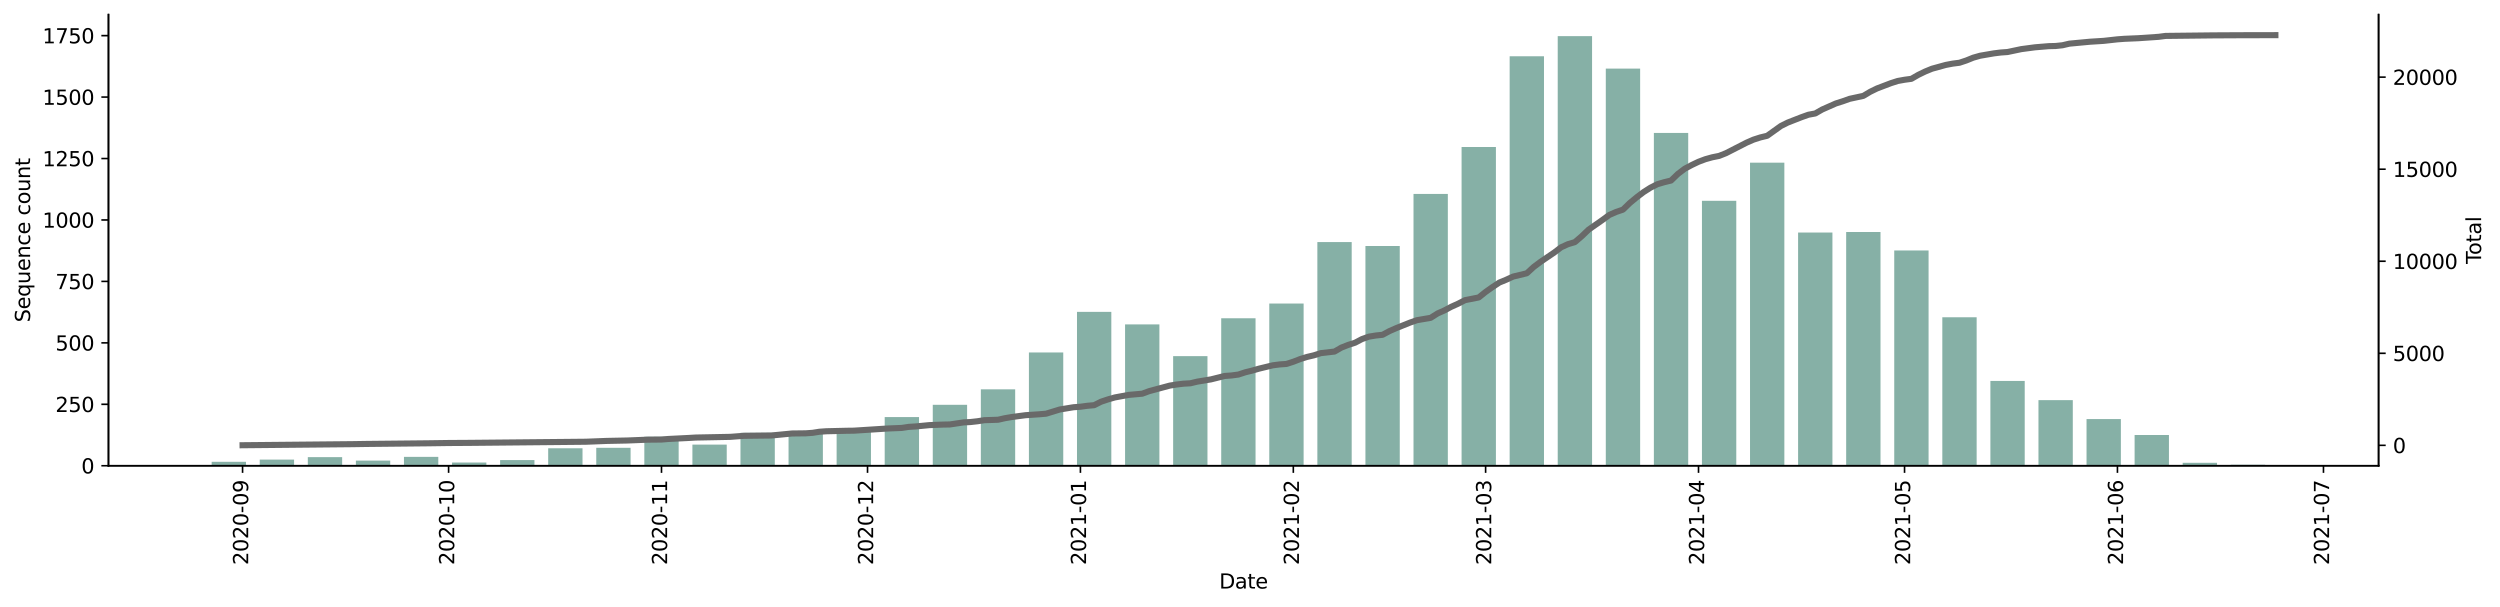 <?xml version="1.0" encoding="utf-8" standalone="no"?>
<!DOCTYPE svg PUBLIC "-//W3C//DTD SVG 1.1//EN"
  "http://www.w3.org/Graphics/SVG/1.1/DTD/svg11.dtd">
<svg height="298.621pt" version="1.1" viewBox="0 0 1229.019 298.621" width="1229.019pt" xmlns="http://www.w3.org/2000/svg" xmlns:xlink="http://www.w3.org/1999/xlink">
 <defs>
  <style type="text/css">*{stroke-linecap:butt;stroke-linejoin:round;}</style>
 </defs>
 <g id="figure_1">
  <g id="patch_1">
   <path d="M 0 298.621 
L 1229.019 298.621 
L 1229.019 0 
L 0 0 
z
" style="fill:#ffffff;"/>
  </g>
  <g id="axes_1">
   <g id="patch_2">
    <path d="M 53.328 228.96 
L 1169.328 228.96 
L 1169.328 7.2 
L 53.328 7.2 
z
" style="fill:#ffffff;"/>
   </g>
   <g id="patch_3">
    <path clip-path="url(#pe92c112dfc)" d="M 104.055 228.96 
L 120.936 228.96 
L 120.936 227.027 
L 104.055 227.027 
z
" style="fill:#86b0a6;"/>
   </g>
   <g id="patch_4">
    <path clip-path="url(#pe92c112dfc)" d="M 127.689 228.96 
L 144.57 228.96 
L 144.57 225.939 
L 127.689 225.939 
z
" style="fill:#86b0a6;"/>
   </g>
   <g id="patch_5">
    <path clip-path="url(#pe92c112dfc)" d="M 151.322 228.96 
L 168.203 228.96 
L 168.203 224.731 
L 151.322 224.731 
z
" style="fill:#86b0a6;"/>
   </g>
   <g id="patch_6">
    <path clip-path="url(#pe92c112dfc)" d="M 174.955 228.96 
L 191.836 228.96 
L 191.836 226.423 
L 174.955 226.423 
z
" style="fill:#86b0a6;"/>
   </g>
   <g id="patch_7">
    <path clip-path="url(#pe92c112dfc)" d="M 198.589 228.96 
L 215.47 228.96 
L 215.47 224.61 
L 198.589 224.61 
z
" style="fill:#86b0a6;"/>
   </g>
   <g id="patch_8">
    <path clip-path="url(#pe92c112dfc)" d="M 222.222 228.96 
L 239.103 228.96 
L 239.103 227.389 
L 222.222 227.389 
z
" style="fill:#86b0a6;"/>
   </g>
   <g id="patch_9">
    <path clip-path="url(#pe92c112dfc)" d="M 245.855 228.96 
L 262.736 228.96 
L 262.736 226.181 
L 245.855 226.181 
z
" style="fill:#86b0a6;"/>
   </g>
   <g id="patch_10">
    <path clip-path="url(#pe92c112dfc)" d="M 269.489 228.96 
L 286.37 228.96 
L 286.37 220.382 
L 269.489 220.382 
z
" style="fill:#86b0a6;"/>
   </g>
   <g id="patch_11">
    <path clip-path="url(#pe92c112dfc)" d="M 293.122 228.96 
L 310.003 228.96 
L 310.003 220.14 
L 293.122 220.14 
z
" style="fill:#86b0a6;"/>
   </g>
   <g id="patch_12">
    <path clip-path="url(#pe92c112dfc)" d="M 316.755 228.96 
L 333.636 228.96 
L 333.636 214.703 
L 316.755 214.703 
z
" style="fill:#86b0a6;"/>
   </g>
   <g id="patch_13">
    <path clip-path="url(#pe92c112dfc)" d="M 340.389 228.96 
L 357.27 228.96 
L 357.27 218.569 
L 340.389 218.569 
z
" style="fill:#86b0a6;"/>
   </g>
   <g id="patch_14">
    <path clip-path="url(#pe92c112dfc)" d="M 364.022 228.96 
L 380.903 228.96 
L 380.903 212.77 
L 364.022 212.77 
z
" style="fill:#86b0a6;"/>
   </g>
   <g id="patch_15">
    <path clip-path="url(#pe92c112dfc)" d="M 387.655 228.96 
L 404.536 228.96 
L 404.536 211.924 
L 387.655 211.924 
z
" style="fill:#86b0a6;"/>
   </g>
   <g id="patch_16">
    <path clip-path="url(#pe92c112dfc)" d="M 411.289 228.96 
L 428.17 228.96 
L 428.17 212.286 
L 411.289 212.286 
z
" style="fill:#86b0a6;"/>
   </g>
   <g id="patch_17">
    <path clip-path="url(#pe92c112dfc)" d="M 434.922 228.96 
L 451.803 228.96 
L 451.803 205.037 
L 434.922 205.037 
z
" style="fill:#86b0a6;"/>
   </g>
   <g id="patch_18">
    <path clip-path="url(#pe92c112dfc)" d="M 458.555 228.96 
L 475.436 228.96 
L 475.436 198.996 
L 458.555 198.996 
z
" style="fill:#86b0a6;"/>
   </g>
   <g id="patch_19">
    <path clip-path="url(#pe92c112dfc)" d="M 482.189 228.96 
L 499.07 228.96 
L 499.07 191.384 
L 482.189 191.384 
z
" style="fill:#86b0a6;"/>
   </g>
   <g id="patch_20">
    <path clip-path="url(#pe92c112dfc)" d="M 505.822 228.96 
L 522.703 228.96 
L 522.703 173.26 
L 505.822 173.26 
z
" style="fill:#86b0a6;"/>
   </g>
   <g id="patch_21">
    <path clip-path="url(#pe92c112dfc)" d="M 529.455 228.96 
L 546.336 228.96 
L 546.336 153.324 
L 529.455 153.324 
z
" style="fill:#86b0a6;"/>
   </g>
   <g id="patch_22">
    <path clip-path="url(#pe92c112dfc)" d="M 553.089 228.96 
L 569.97 228.96 
L 569.97 159.486 
L 553.089 159.486 
z
" style="fill:#86b0a6;"/>
   </g>
   <g id="patch_23">
    <path clip-path="url(#pe92c112dfc)" d="M 576.722 228.96 
L 593.603 228.96 
L 593.603 175.073 
L 576.722 175.073 
z
" style="fill:#86b0a6;"/>
   </g>
   <g id="patch_24">
    <path clip-path="url(#pe92c112dfc)" d="M 600.356 228.96 
L 617.236 228.96 
L 617.236 156.466 
L 600.356 156.466 
z
" style="fill:#86b0a6;"/>
   </g>
   <g id="patch_25">
    <path clip-path="url(#pe92c112dfc)" d="M 623.989 228.96 
L 640.87 228.96 
L 640.87 149.216 
L 623.989 149.216 
z
" style="fill:#86b0a6;"/>
   </g>
   <g id="patch_26">
    <path clip-path="url(#pe92c112dfc)" d="M 647.622 228.96 
L 664.503 228.96 
L 664.503 119.01 
L 647.622 119.01 
z
" style="fill:#86b0a6;"/>
   </g>
   <g id="patch_27">
    <path clip-path="url(#pe92c112dfc)" d="M 671.256 228.96 
L 688.136 228.96 
L 688.136 120.944 
L 671.256 120.944 
z
" style="fill:#86b0a6;"/>
   </g>
   <g id="patch_28">
    <path clip-path="url(#pe92c112dfc)" d="M 694.889 228.96 
L 711.77 228.96 
L 711.77 95.329 
L 694.889 95.329 
z
" style="fill:#86b0a6;"/>
   </g>
   <g id="patch_29">
    <path clip-path="url(#pe92c112dfc)" d="M 718.522 228.96 
L 735.403 228.96 
L 735.403 72.252 
L 718.522 72.252 
z
" style="fill:#86b0a6;"/>
   </g>
   <g id="patch_30">
    <path clip-path="url(#pe92c112dfc)" d="M 742.156 228.96 
L 759.036 228.96 
L 759.036 27.668 
L 742.156 27.668 
z
" style="fill:#86b0a6;"/>
   </g>
   <g id="patch_31">
    <path clip-path="url(#pe92c112dfc)" d="M 765.789 228.96 
L 782.67 228.96 
L 782.67 17.76 
L 765.789 17.76 
z
" style="fill:#86b0a6;"/>
   </g>
   <g id="patch_32">
    <path clip-path="url(#pe92c112dfc)" d="M 789.422 228.96 
L 806.303 228.96 
L 806.303 33.709 
L 789.422 33.709 
z
" style="fill:#86b0a6;"/>
   </g>
   <g id="patch_33">
    <path clip-path="url(#pe92c112dfc)" d="M 813.056 228.96 
L 829.937 228.96 
L 829.937 65.365 
L 813.056 65.365 
z
" style="fill:#86b0a6;"/>
   </g>
   <g id="patch_34">
    <path clip-path="url(#pe92c112dfc)" d="M 836.689 228.96 
L 853.57 228.96 
L 853.57 98.712 
L 836.689 98.712 
z
" style="fill:#86b0a6;"/>
   </g>
   <g id="patch_35">
    <path clip-path="url(#pe92c112dfc)" d="M 860.322 228.96 
L 877.203 228.96 
L 877.203 79.984 
L 860.322 79.984 
z
" style="fill:#86b0a6;"/>
   </g>
   <g id="patch_36">
    <path clip-path="url(#pe92c112dfc)" d="M 883.956 228.96 
L 900.837 228.96 
L 900.837 114.298 
L 883.956 114.298 
z
" style="fill:#86b0a6;"/>
   </g>
   <g id="patch_37">
    <path clip-path="url(#pe92c112dfc)" d="M 907.589 228.96 
L 924.47 228.96 
L 924.47 114.057 
L 907.589 114.057 
z
" style="fill:#86b0a6;"/>
   </g>
   <g id="patch_38">
    <path clip-path="url(#pe92c112dfc)" d="M 931.222 228.96 
L 948.103 228.96 
L 948.103 123.118 
L 931.222 123.118 
z
" style="fill:#86b0a6;"/>
   </g>
   <g id="patch_39">
    <path clip-path="url(#pe92c112dfc)" d="M 954.856 228.96 
L 971.737 228.96 
L 971.737 155.982 
L 954.856 155.982 
z
" style="fill:#86b0a6;"/>
   </g>
   <g id="patch_40">
    <path clip-path="url(#pe92c112dfc)" d="M 978.489 228.96 
L 995.37 228.96 
L 995.37 187.276 
L 978.489 187.276 
z
" style="fill:#86b0a6;"/>
   </g>
   <g id="patch_41">
    <path clip-path="url(#pe92c112dfc)" d="M 1002.122 228.96 
L 1019.003 228.96 
L 1019.003 196.7 
L 1002.122 196.7 
z
" style="fill:#86b0a6;"/>
   </g>
   <g id="patch_42">
    <path clip-path="url(#pe92c112dfc)" d="M 1025.756 228.96 
L 1042.637 228.96 
L 1042.637 206.003 
L 1025.756 206.003 
z
" style="fill:#86b0a6;"/>
   </g>
   <g id="patch_43">
    <path clip-path="url(#pe92c112dfc)" d="M 1049.389 228.96 
L 1066.27 228.96 
L 1066.27 213.857 
L 1049.389 213.857 
z
" style="fill:#86b0a6;"/>
   </g>
   <g id="patch_44">
    <path clip-path="url(#pe92c112dfc)" d="M 1073.022 228.96 
L 1089.903 228.96 
L 1089.903 227.51 
L 1073.022 227.51 
z
" style="fill:#86b0a6;"/>
   </g>
   <g id="patch_45">
    <path clip-path="url(#pe92c112dfc)" d="M 1096.656 228.96 
L 1113.537 228.96 
L 1113.537 228.477 
L 1096.656 228.477 
z
" style="fill:#86b0a6;"/>
   </g>
   <g id="matplotlib.axis_1">
    <g id="xtick_1">
     <g id="line2d_1">
      <defs>
       <path d="M 0 0 
L 0 3.5 
" id="m0e861a2e88" style="stroke:#000000;stroke-width:0.8;"/>
      </defs>
      <g>
       <use style="stroke:#000000;stroke-width:0.8;" x="119.248" xlink:href="#m0e861a2e88" y="228.96"/>
      </g>
     </g>
     <g id="text_1">
      <!-- 2020-09 -->
      <g transform="translate(122.008 277.743)rotate(-90)scale(0.1 -0.1)">
       <defs>
        <path d="M 1228 531 
L 3431 531 
L 3431 0 
L 469 0 
L 469 531 
Q 828 903 1448 1529 
Q 2069 2156 2228 2338 
Q 2531 2678 2651 2914 
Q 2772 3150 2772 3378 
Q 2772 3750 2511 3984 
Q 2250 4219 1831 4219 
Q 1534 4219 1204 4116 
Q 875 4013 500 3803 
L 500 4441 
Q 881 4594 1212 4672 
Q 1544 4750 1819 4750 
Q 2544 4750 2975 4387 
Q 3406 4025 3406 3419 
Q 3406 3131 3298 2873 
Q 3191 2616 2906 2266 
Q 2828 2175 2409 1742 
Q 1991 1309 1228 531 
z
" id="DejaVuSans-32" transform="scale(0.016)"/>
        <path d="M 2034 4250 
Q 1547 4250 1301 3770 
Q 1056 3291 1056 2328 
Q 1056 1369 1301 889 
Q 1547 409 2034 409 
Q 2525 409 2770 889 
Q 3016 1369 3016 2328 
Q 3016 3291 2770 3770 
Q 2525 4250 2034 4250 
z
M 2034 4750 
Q 2819 4750 3233 4129 
Q 3647 3509 3647 2328 
Q 3647 1150 3233 529 
Q 2819 -91 2034 -91 
Q 1250 -91 836 529 
Q 422 1150 422 2328 
Q 422 3509 836 4129 
Q 1250 4750 2034 4750 
z
" id="DejaVuSans-30" transform="scale(0.016)"/>
        <path d="M 313 2009 
L 1997 2009 
L 1997 1497 
L 313 1497 
L 313 2009 
z
" id="DejaVuSans-2d" transform="scale(0.016)"/>
        <path d="M 703 97 
L 703 672 
Q 941 559 1184 500 
Q 1428 441 1663 441 
Q 2288 441 2617 861 
Q 2947 1281 2994 2138 
Q 2813 1869 2534 1725 
Q 2256 1581 1919 1581 
Q 1219 1581 811 2004 
Q 403 2428 403 3163 
Q 403 3881 828 4315 
Q 1253 4750 1959 4750 
Q 2769 4750 3195 4129 
Q 3622 3509 3622 2328 
Q 3622 1225 3098 567 
Q 2575 -91 1691 -91 
Q 1453 -91 1209 -44 
Q 966 3 703 97 
z
M 1959 2075 
Q 2384 2075 2632 2365 
Q 2881 2656 2881 3163 
Q 2881 3666 2632 3958 
Q 2384 4250 1959 4250 
Q 1534 4250 1286 3958 
Q 1038 3666 1038 3163 
Q 1038 2656 1286 2365 
Q 1534 2075 1959 2075 
z
" id="DejaVuSans-39" transform="scale(0.016)"/>
       </defs>
       <use xlink:href="#DejaVuSans-32"/>
       <use x="63.623" xlink:href="#DejaVuSans-30"/>
       <use x="127.246" xlink:href="#DejaVuSans-32"/>
       <use x="190.869" xlink:href="#DejaVuSans-30"/>
       <use x="254.492" xlink:href="#DejaVuSans-2d"/>
       <use x="290.576" xlink:href="#DejaVuSans-30"/>
       <use x="354.199" xlink:href="#DejaVuSans-39"/>
      </g>
     </g>
    </g>
    <g id="xtick_2">
     <g id="line2d_2">
      <g>
       <use style="stroke:#000000;stroke-width:0.8;" x="220.534" xlink:href="#m0e861a2e88" y="228.96"/>
      </g>
     </g>
     <g id="text_2">
      <!-- 2020-10 -->
      <g transform="translate(223.293 277.743)rotate(-90)scale(0.1 -0.1)">
       <defs>
        <path d="M 794 531 
L 1825 531 
L 1825 4091 
L 703 3866 
L 703 4441 
L 1819 4666 
L 2450 4666 
L 2450 531 
L 3481 531 
L 3481 0 
L 794 0 
L 794 531 
z
" id="DejaVuSans-31" transform="scale(0.016)"/>
       </defs>
       <use xlink:href="#DejaVuSans-32"/>
       <use x="63.623" xlink:href="#DejaVuSans-30"/>
       <use x="127.246" xlink:href="#DejaVuSans-32"/>
       <use x="190.869" xlink:href="#DejaVuSans-30"/>
       <use x="254.492" xlink:href="#DejaVuSans-2d"/>
       <use x="290.576" xlink:href="#DejaVuSans-31"/>
       <use x="354.199" xlink:href="#DejaVuSans-30"/>
      </g>
     </g>
    </g>
    <g id="xtick_3">
     <g id="line2d_3">
      <g>
       <use style="stroke:#000000;stroke-width:0.8;" x="325.196" xlink:href="#m0e861a2e88" y="228.96"/>
      </g>
     </g>
     <g id="text_3">
      <!-- 2020-11 -->
      <g transform="translate(327.955 277.743)rotate(-90)scale(0.1 -0.1)">
       <use xlink:href="#DejaVuSans-32"/>
       <use x="63.623" xlink:href="#DejaVuSans-30"/>
       <use x="127.246" xlink:href="#DejaVuSans-32"/>
       <use x="190.869" xlink:href="#DejaVuSans-30"/>
       <use x="254.492" xlink:href="#DejaVuSans-2d"/>
       <use x="290.576" xlink:href="#DejaVuSans-31"/>
       <use x="354.199" xlink:href="#DejaVuSans-31"/>
      </g>
     </g>
    </g>
    <g id="xtick_4">
     <g id="line2d_4">
      <g>
       <use style="stroke:#000000;stroke-width:0.8;" x="426.482" xlink:href="#m0e861a2e88" y="228.96"/>
      </g>
     </g>
     <g id="text_4">
      <!-- 2020-12 -->
      <g transform="translate(429.241 277.743)rotate(-90)scale(0.1 -0.1)">
       <use xlink:href="#DejaVuSans-32"/>
       <use x="63.623" xlink:href="#DejaVuSans-30"/>
       <use x="127.246" xlink:href="#DejaVuSans-32"/>
       <use x="190.869" xlink:href="#DejaVuSans-30"/>
       <use x="254.492" xlink:href="#DejaVuSans-2d"/>
       <use x="290.576" xlink:href="#DejaVuSans-31"/>
       <use x="354.199" xlink:href="#DejaVuSans-32"/>
      </g>
     </g>
    </g>
    <g id="xtick_5">
     <g id="line2d_5">
      <g>
       <use style="stroke:#000000;stroke-width:0.8;" x="531.144" xlink:href="#m0e861a2e88" y="228.96"/>
      </g>
     </g>
     <g id="text_5">
      <!-- 2021-01 -->
      <g transform="translate(533.903 277.743)rotate(-90)scale(0.1 -0.1)">
       <use xlink:href="#DejaVuSans-32"/>
       <use x="63.623" xlink:href="#DejaVuSans-30"/>
       <use x="127.246" xlink:href="#DejaVuSans-32"/>
       <use x="190.869" xlink:href="#DejaVuSans-31"/>
       <use x="254.492" xlink:href="#DejaVuSans-2d"/>
       <use x="290.576" xlink:href="#DejaVuSans-30"/>
       <use x="354.199" xlink:href="#DejaVuSans-31"/>
      </g>
     </g>
    </g>
    <g id="xtick_6">
     <g id="line2d_6">
      <g>
       <use style="stroke:#000000;stroke-width:0.8;" x="635.806" xlink:href="#m0e861a2e88" y="228.96"/>
      </g>
     </g>
     <g id="text_6">
      <!-- 2021-02 -->
      <g transform="translate(638.565 277.743)rotate(-90)scale(0.1 -0.1)">
       <use xlink:href="#DejaVuSans-32"/>
       <use x="63.623" xlink:href="#DejaVuSans-30"/>
       <use x="127.246" xlink:href="#DejaVuSans-32"/>
       <use x="190.869" xlink:href="#DejaVuSans-31"/>
       <use x="254.492" xlink:href="#DejaVuSans-2d"/>
       <use x="290.576" xlink:href="#DejaVuSans-30"/>
       <use x="354.199" xlink:href="#DejaVuSans-32"/>
      </g>
     </g>
    </g>
    <g id="xtick_7">
     <g id="line2d_7">
      <g>
       <use style="stroke:#000000;stroke-width:0.8;" x="730.339" xlink:href="#m0e861a2e88" y="228.96"/>
      </g>
     </g>
     <g id="text_7">
      <!-- 2021-03 -->
      <g transform="translate(733.098 277.743)rotate(-90)scale(0.1 -0.1)">
       <defs>
        <path d="M 2597 2516 
Q 3050 2419 3304 2112 
Q 3559 1806 3559 1356 
Q 3559 666 3084 287 
Q 2609 -91 1734 -91 
Q 1441 -91 1130 -33 
Q 819 25 488 141 
L 488 750 
Q 750 597 1062 519 
Q 1375 441 1716 441 
Q 2309 441 2620 675 
Q 2931 909 2931 1356 
Q 2931 1769 2642 2001 
Q 2353 2234 1838 2234 
L 1294 2234 
L 1294 2753 
L 1863 2753 
Q 2328 2753 2575 2939 
Q 2822 3125 2822 3475 
Q 2822 3834 2567 4026 
Q 2313 4219 1838 4219 
Q 1578 4219 1281 4162 
Q 984 4106 628 3988 
L 628 4550 
Q 988 4650 1302 4700 
Q 1616 4750 1894 4750 
Q 2613 4750 3031 4423 
Q 3450 4097 3450 3541 
Q 3450 3153 3228 2886 
Q 3006 2619 2597 2516 
z
" id="DejaVuSans-33" transform="scale(0.016)"/>
       </defs>
       <use xlink:href="#DejaVuSans-32"/>
       <use x="63.623" xlink:href="#DejaVuSans-30"/>
       <use x="127.246" xlink:href="#DejaVuSans-32"/>
       <use x="190.869" xlink:href="#DejaVuSans-31"/>
       <use x="254.492" xlink:href="#DejaVuSans-2d"/>
       <use x="290.576" xlink:href="#DejaVuSans-30"/>
       <use x="354.199" xlink:href="#DejaVuSans-33"/>
      </g>
     </g>
    </g>
    <g id="xtick_8">
     <g id="line2d_8">
      <g>
       <use style="stroke:#000000;stroke-width:0.8;" x="835.001" xlink:href="#m0e861a2e88" y="228.96"/>
      </g>
     </g>
     <g id="text_8">
      <!-- 2021-04 -->
      <g transform="translate(837.76 277.743)rotate(-90)scale(0.1 -0.1)">
       <defs>
        <path d="M 2419 4116 
L 825 1625 
L 2419 1625 
L 2419 4116 
z
M 2253 4666 
L 3047 4666 
L 3047 1625 
L 3713 1625 
L 3713 1100 
L 3047 1100 
L 3047 0 
L 2419 0 
L 2419 1100 
L 313 1100 
L 313 1709 
L 2253 4666 
z
" id="DejaVuSans-34" transform="scale(0.016)"/>
       </defs>
       <use xlink:href="#DejaVuSans-32"/>
       <use x="63.623" xlink:href="#DejaVuSans-30"/>
       <use x="127.246" xlink:href="#DejaVuSans-32"/>
       <use x="190.869" xlink:href="#DejaVuSans-31"/>
       <use x="254.492" xlink:href="#DejaVuSans-2d"/>
       <use x="290.576" xlink:href="#DejaVuSans-30"/>
       <use x="354.199" xlink:href="#DejaVuSans-34"/>
      </g>
     </g>
    </g>
    <g id="xtick_9">
     <g id="line2d_9">
      <g>
       <use style="stroke:#000000;stroke-width:0.8;" x="936.287" xlink:href="#m0e861a2e88" y="228.96"/>
      </g>
     </g>
     <g id="text_9">
      <!-- 2021-05 -->
      <g transform="translate(939.046 277.743)rotate(-90)scale(0.1 -0.1)">
       <defs>
        <path d="M 691 4666 
L 3169 4666 
L 3169 4134 
L 1269 4134 
L 1269 2991 
Q 1406 3038 1543 3061 
Q 1681 3084 1819 3084 
Q 2600 3084 3056 2656 
Q 3513 2228 3513 1497 
Q 3513 744 3044 326 
Q 2575 -91 1722 -91 
Q 1428 -91 1123 -41 
Q 819 9 494 109 
L 494 744 
Q 775 591 1075 516 
Q 1375 441 1709 441 
Q 2250 441 2565 725 
Q 2881 1009 2881 1497 
Q 2881 1984 2565 2268 
Q 2250 2553 1709 2553 
Q 1456 2553 1204 2497 
Q 953 2441 691 2322 
L 691 4666 
z
" id="DejaVuSans-35" transform="scale(0.016)"/>
       </defs>
       <use xlink:href="#DejaVuSans-32"/>
       <use x="63.623" xlink:href="#DejaVuSans-30"/>
       <use x="127.246" xlink:href="#DejaVuSans-32"/>
       <use x="190.869" xlink:href="#DejaVuSans-31"/>
       <use x="254.492" xlink:href="#DejaVuSans-2d"/>
       <use x="290.576" xlink:href="#DejaVuSans-30"/>
       <use x="354.199" xlink:href="#DejaVuSans-35"/>
      </g>
     </g>
    </g>
    <g id="xtick_10">
     <g id="line2d_10">
      <g>
       <use style="stroke:#000000;stroke-width:0.8;" x="1040.948" xlink:href="#m0e861a2e88" y="228.96"/>
      </g>
     </g>
     <g id="text_10">
      <!-- 2021-06 -->
      <g transform="translate(1043.708 277.743)rotate(-90)scale(0.1 -0.1)">
       <defs>
        <path d="M 2113 2584 
Q 1688 2584 1439 2293 
Q 1191 2003 1191 1497 
Q 1191 994 1439 701 
Q 1688 409 2113 409 
Q 2538 409 2786 701 
Q 3034 994 3034 1497 
Q 3034 2003 2786 2293 
Q 2538 2584 2113 2584 
z
M 3366 4563 
L 3366 3988 
Q 3128 4100 2886 4159 
Q 2644 4219 2406 4219 
Q 1781 4219 1451 3797 
Q 1122 3375 1075 2522 
Q 1259 2794 1537 2939 
Q 1816 3084 2150 3084 
Q 2853 3084 3261 2657 
Q 3669 2231 3669 1497 
Q 3669 778 3244 343 
Q 2819 -91 2113 -91 
Q 1303 -91 875 529 
Q 447 1150 447 2328 
Q 447 3434 972 4092 
Q 1497 4750 2381 4750 
Q 2619 4750 2861 4703 
Q 3103 4656 3366 4563 
z
" id="DejaVuSans-36" transform="scale(0.016)"/>
       </defs>
       <use xlink:href="#DejaVuSans-32"/>
       <use x="63.623" xlink:href="#DejaVuSans-30"/>
       <use x="127.246" xlink:href="#DejaVuSans-32"/>
       <use x="190.869" xlink:href="#DejaVuSans-31"/>
       <use x="254.492" xlink:href="#DejaVuSans-2d"/>
       <use x="290.576" xlink:href="#DejaVuSans-30"/>
       <use x="354.199" xlink:href="#DejaVuSans-36"/>
      </g>
     </g>
    </g>
    <g id="xtick_11">
     <g id="line2d_11">
      <g>
       <use style="stroke:#000000;stroke-width:0.8;" x="1142.234" xlink:href="#m0e861a2e88" y="228.96"/>
      </g>
     </g>
     <g id="text_11">
      <!-- 2021-07 -->
      <g transform="translate(1144.994 277.743)rotate(-90)scale(0.1 -0.1)">
       <defs>
        <path d="M 525 4666 
L 3525 4666 
L 3525 4397 
L 1831 0 
L 1172 0 
L 2766 4134 
L 525 4134 
L 525 4666 
z
" id="DejaVuSans-37" transform="scale(0.016)"/>
       </defs>
       <use xlink:href="#DejaVuSans-32"/>
       <use x="63.623" xlink:href="#DejaVuSans-30"/>
       <use x="127.246" xlink:href="#DejaVuSans-32"/>
       <use x="190.869" xlink:href="#DejaVuSans-31"/>
       <use x="254.492" xlink:href="#DejaVuSans-2d"/>
       <use x="290.576" xlink:href="#DejaVuSans-30"/>
       <use x="354.199" xlink:href="#DejaVuSans-37"/>
      </g>
     </g>
    </g>
    <g id="text_12">
     <!-- Date -->
     <g transform="translate(599.377 289.341)scale(0.1 -0.1)">
      <defs>
       <path d="M 1259 4147 
L 1259 519 
L 2022 519 
Q 2988 519 3436 956 
Q 3884 1394 3884 2338 
Q 3884 3275 3436 3711 
Q 2988 4147 2022 4147 
L 1259 4147 
z
M 628 4666 
L 1925 4666 
Q 3281 4666 3915 4102 
Q 4550 3538 4550 2338 
Q 4550 1131 3912 565 
Q 3275 0 1925 0 
L 628 0 
L 628 4666 
z
" id="DejaVuSans-44" transform="scale(0.016)"/>
       <path d="M 2194 1759 
Q 1497 1759 1228 1600 
Q 959 1441 959 1056 
Q 959 750 1161 570 
Q 1363 391 1709 391 
Q 2188 391 2477 730 
Q 2766 1069 2766 1631 
L 2766 1759 
L 2194 1759 
z
M 3341 1997 
L 3341 0 
L 2766 0 
L 2766 531 
Q 2569 213 2275 61 
Q 1981 -91 1556 -91 
Q 1019 -91 701 211 
Q 384 513 384 1019 
Q 384 1609 779 1909 
Q 1175 2209 1959 2209 
L 2766 2209 
L 2766 2266 
Q 2766 2663 2505 2880 
Q 2244 3097 1772 3097 
Q 1472 3097 1187 3025 
Q 903 2953 641 2809 
L 641 3341 
Q 956 3463 1253 3523 
Q 1550 3584 1831 3584 
Q 2591 3584 2966 3190 
Q 3341 2797 3341 1997 
z
" id="DejaVuSans-61" transform="scale(0.016)"/>
       <path d="M 1172 4494 
L 1172 3500 
L 2356 3500 
L 2356 3053 
L 1172 3053 
L 1172 1153 
Q 1172 725 1289 603 
Q 1406 481 1766 481 
L 2356 481 
L 2356 0 
L 1766 0 
Q 1100 0 847 248 
Q 594 497 594 1153 
L 594 3053 
L 172 3053 
L 172 3500 
L 594 3500 
L 594 4494 
L 1172 4494 
z
" id="DejaVuSans-74" transform="scale(0.016)"/>
       <path d="M 3597 1894 
L 3597 1613 
L 953 1613 
Q 991 1019 1311 708 
Q 1631 397 2203 397 
Q 2534 397 2845 478 
Q 3156 559 3463 722 
L 3463 178 
Q 3153 47 2828 -22 
Q 2503 -91 2169 -91 
Q 1331 -91 842 396 
Q 353 884 353 1716 
Q 353 2575 817 3079 
Q 1281 3584 2069 3584 
Q 2775 3584 3186 3129 
Q 3597 2675 3597 1894 
z
M 3022 2063 
Q 3016 2534 2758 2815 
Q 2500 3097 2075 3097 
Q 1594 3097 1305 2825 
Q 1016 2553 972 2059 
L 3022 2063 
z
" id="DejaVuSans-65" transform="scale(0.016)"/>
      </defs>
      <use xlink:href="#DejaVuSans-44"/>
      <use x="77.002" xlink:href="#DejaVuSans-61"/>
      <use x="138.281" xlink:href="#DejaVuSans-74"/>
      <use x="177.49" xlink:href="#DejaVuSans-65"/>
     </g>
    </g>
   </g>
   <g id="matplotlib.axis_2">
    <g id="ytick_1">
     <g id="line2d_12">
      <defs>
       <path d="M 0 0 
L -3.5 0 
" id="m4391bd7348" style="stroke:#000000;stroke-width:0.8;"/>
      </defs>
      <g>
       <use style="stroke:#000000;stroke-width:0.8;" x="53.328" xlink:href="#m4391bd7348" y="228.96"/>
      </g>
     </g>
     <g id="text_13">
      <!-- 0 -->
      <g transform="translate(39.966 232.759)scale(0.1 -0.1)">
       <use xlink:href="#DejaVuSans-30"/>
      </g>
     </g>
    </g>
    <g id="ytick_2">
     <g id="line2d_13">
      <g>
       <use style="stroke:#000000;stroke-width:0.8;" x="53.328" xlink:href="#m4391bd7348" y="198.754"/>
      </g>
     </g>
     <g id="text_14">
      <!-- 250 -->
      <g transform="translate(27.241 202.553)scale(0.1 -0.1)">
       <use xlink:href="#DejaVuSans-32"/>
       <use x="63.623" xlink:href="#DejaVuSans-35"/>
       <use x="127.246" xlink:href="#DejaVuSans-30"/>
      </g>
     </g>
    </g>
    <g id="ytick_3">
     <g id="line2d_14">
      <g>
       <use style="stroke:#000000;stroke-width:0.8;" x="53.328" xlink:href="#m4391bd7348" y="168.548"/>
      </g>
     </g>
     <g id="text_15">
      <!-- 500 -->
      <g transform="translate(27.241 172.347)scale(0.1 -0.1)">
       <use xlink:href="#DejaVuSans-35"/>
       <use x="63.623" xlink:href="#DejaVuSans-30"/>
       <use x="127.246" xlink:href="#DejaVuSans-30"/>
      </g>
     </g>
    </g>
    <g id="ytick_4">
     <g id="line2d_15">
      <g>
       <use style="stroke:#000000;stroke-width:0.8;" x="53.328" xlink:href="#m4391bd7348" y="138.342"/>
      </g>
     </g>
     <g id="text_16">
      <!-- 750 -->
      <g transform="translate(27.241 142.141)scale(0.1 -0.1)">
       <use xlink:href="#DejaVuSans-37"/>
       <use x="63.623" xlink:href="#DejaVuSans-35"/>
       <use x="127.246" xlink:href="#DejaVuSans-30"/>
      </g>
     </g>
    </g>
    <g id="ytick_5">
     <g id="line2d_16">
      <g>
       <use style="stroke:#000000;stroke-width:0.8;" x="53.328" xlink:href="#m4391bd7348" y="108.136"/>
      </g>
     </g>
     <g id="text_17">
      <!-- 1000 -->
      <g transform="translate(20.878 111.935)scale(0.1 -0.1)">
       <use xlink:href="#DejaVuSans-31"/>
       <use x="63.623" xlink:href="#DejaVuSans-30"/>
       <use x="127.246" xlink:href="#DejaVuSans-30"/>
       <use x="190.869" xlink:href="#DejaVuSans-30"/>
      </g>
     </g>
    </g>
    <g id="ytick_6">
     <g id="line2d_17">
      <g>
       <use style="stroke:#000000;stroke-width:0.8;" x="53.328" xlink:href="#m4391bd7348" y="77.93"/>
      </g>
     </g>
     <g id="text_18">
      <!-- 1250 -->
      <g transform="translate(20.878 81.729)scale(0.1 -0.1)">
       <use xlink:href="#DejaVuSans-31"/>
       <use x="63.623" xlink:href="#DejaVuSans-32"/>
       <use x="127.246" xlink:href="#DejaVuSans-35"/>
       <use x="190.869" xlink:href="#DejaVuSans-30"/>
      </g>
     </g>
    </g>
    <g id="ytick_7">
     <g id="line2d_18">
      <g>
       <use style="stroke:#000000;stroke-width:0.8;" x="53.328" xlink:href="#m4391bd7348" y="47.724"/>
      </g>
     </g>
     <g id="text_19">
      <!-- 1500 -->
      <g transform="translate(20.878 51.524)scale(0.1 -0.1)">
       <use xlink:href="#DejaVuSans-31"/>
       <use x="63.623" xlink:href="#DejaVuSans-35"/>
       <use x="127.246" xlink:href="#DejaVuSans-30"/>
       <use x="190.869" xlink:href="#DejaVuSans-30"/>
      </g>
     </g>
    </g>
    <g id="ytick_8">
     <g id="line2d_19">
      <g>
       <use style="stroke:#000000;stroke-width:0.8;" x="53.328" xlink:href="#m4391bd7348" y="17.518"/>
      </g>
     </g>
     <g id="text_20">
      <!-- 1750 -->
      <g transform="translate(20.878 21.318)scale(0.1 -0.1)">
       <use xlink:href="#DejaVuSans-31"/>
       <use x="63.623" xlink:href="#DejaVuSans-37"/>
       <use x="127.246" xlink:href="#DejaVuSans-35"/>
       <use x="190.869" xlink:href="#DejaVuSans-30"/>
      </g>
     </g>
    </g>
    <g id="text_21">
     <!-- Sequence count -->
     <g transform="translate(14.798 158.44)rotate(-90)scale(0.1 -0.1)">
      <defs>
       <path d="M 3425 4513 
L 3425 3897 
Q 3066 4069 2747 4153 
Q 2428 4238 2131 4238 
Q 1616 4238 1336 4038 
Q 1056 3838 1056 3469 
Q 1056 3159 1242 3001 
Q 1428 2844 1947 2747 
L 2328 2669 
Q 3034 2534 3370 2195 
Q 3706 1856 3706 1288 
Q 3706 609 3251 259 
Q 2797 -91 1919 -91 
Q 1588 -91 1214 -16 
Q 841 59 441 206 
L 441 856 
Q 825 641 1194 531 
Q 1563 422 1919 422 
Q 2459 422 2753 634 
Q 3047 847 3047 1241 
Q 3047 1584 2836 1778 
Q 2625 1972 2144 2069 
L 1759 2144 
Q 1053 2284 737 2584 
Q 422 2884 422 3419 
Q 422 4038 858 4394 
Q 1294 4750 2059 4750 
Q 2388 4750 2728 4690 
Q 3069 4631 3425 4513 
z
" id="DejaVuSans-53" transform="scale(0.016)"/>
       <path d="M 947 1747 
Q 947 1113 1208 752 
Q 1469 391 1925 391 
Q 2381 391 2643 752 
Q 2906 1113 2906 1747 
Q 2906 2381 2643 2742 
Q 2381 3103 1925 3103 
Q 1469 3103 1208 2742 
Q 947 2381 947 1747 
z
M 2906 525 
Q 2725 213 2448 61 
Q 2172 -91 1784 -91 
Q 1150 -91 751 415 
Q 353 922 353 1747 
Q 353 2572 751 3078 
Q 1150 3584 1784 3584 
Q 2172 3584 2448 3432 
Q 2725 3281 2906 2969 
L 2906 3500 
L 3481 3500 
L 3481 -1331 
L 2906 -1331 
L 2906 525 
z
" id="DejaVuSans-71" transform="scale(0.016)"/>
       <path d="M 544 1381 
L 544 3500 
L 1119 3500 
L 1119 1403 
Q 1119 906 1312 657 
Q 1506 409 1894 409 
Q 2359 409 2629 706 
Q 2900 1003 2900 1516 
L 2900 3500 
L 3475 3500 
L 3475 0 
L 2900 0 
L 2900 538 
Q 2691 219 2414 64 
Q 2138 -91 1772 -91 
Q 1169 -91 856 284 
Q 544 659 544 1381 
z
M 1991 3584 
L 1991 3584 
z
" id="DejaVuSans-75" transform="scale(0.016)"/>
       <path d="M 3513 2113 
L 3513 0 
L 2938 0 
L 2938 2094 
Q 2938 2591 2744 2837 
Q 2550 3084 2163 3084 
Q 1697 3084 1428 2787 
Q 1159 2491 1159 1978 
L 1159 0 
L 581 0 
L 581 3500 
L 1159 3500 
L 1159 2956 
Q 1366 3272 1645 3428 
Q 1925 3584 2291 3584 
Q 2894 3584 3203 3211 
Q 3513 2838 3513 2113 
z
" id="DejaVuSans-6e" transform="scale(0.016)"/>
       <path d="M 3122 3366 
L 3122 2828 
Q 2878 2963 2633 3030 
Q 2388 3097 2138 3097 
Q 1578 3097 1268 2742 
Q 959 2388 959 1747 
Q 959 1106 1268 751 
Q 1578 397 2138 397 
Q 2388 397 2633 464 
Q 2878 531 3122 666 
L 3122 134 
Q 2881 22 2623 -34 
Q 2366 -91 2075 -91 
Q 1284 -91 818 406 
Q 353 903 353 1747 
Q 353 2603 823 3093 
Q 1294 3584 2113 3584 
Q 2378 3584 2631 3529 
Q 2884 3475 3122 3366 
z
" id="DejaVuSans-63" transform="scale(0.016)"/>
       <path id="DejaVuSans-20" transform="scale(0.016)"/>
       <path d="M 1959 3097 
Q 1497 3097 1228 2736 
Q 959 2375 959 1747 
Q 959 1119 1226 758 
Q 1494 397 1959 397 
Q 2419 397 2687 759 
Q 2956 1122 2956 1747 
Q 2956 2369 2687 2733 
Q 2419 3097 1959 3097 
z
M 1959 3584 
Q 2709 3584 3137 3096 
Q 3566 2609 3566 1747 
Q 3566 888 3137 398 
Q 2709 -91 1959 -91 
Q 1206 -91 779 398 
Q 353 888 353 1747 
Q 353 2609 779 3096 
Q 1206 3584 1959 3584 
z
" id="DejaVuSans-6f" transform="scale(0.016)"/>
      </defs>
      <use xlink:href="#DejaVuSans-53"/>
      <use x="63.477" xlink:href="#DejaVuSans-65"/>
      <use x="125" xlink:href="#DejaVuSans-71"/>
      <use x="188.477" xlink:href="#DejaVuSans-75"/>
      <use x="251.855" xlink:href="#DejaVuSans-65"/>
      <use x="313.379" xlink:href="#DejaVuSans-6e"/>
      <use x="376.758" xlink:href="#DejaVuSans-63"/>
      <use x="431.738" xlink:href="#DejaVuSans-65"/>
      <use x="493.262" xlink:href="#DejaVuSans-20"/>
      <use x="525.049" xlink:href="#DejaVuSans-63"/>
      <use x="580.029" xlink:href="#DejaVuSans-6f"/>
      <use x="641.211" xlink:href="#DejaVuSans-75"/>
      <use x="704.59" xlink:href="#DejaVuSans-6e"/>
      <use x="767.969" xlink:href="#DejaVuSans-74"/>
     </g>
    </g>
   </g>
   <g id="patch_46">
    <path d="M 53.328 228.96 
L 53.328 7.2 
" style="fill:none;stroke:#000000;stroke-linecap:square;stroke-linejoin:miter;stroke-width:0.8;"/>
   </g>
   <g id="patch_47">
    <path d="M 1169.328 228.96 
L 1169.328 7.2 
" style="fill:none;stroke:#000000;stroke-linecap:square;stroke-linejoin:miter;stroke-width:0.8;"/>
   </g>
   <g id="patch_48">
    <path d="M 53.328 228.96 
L 1169.328 228.96 
" style="fill:none;stroke:#000000;stroke-linecap:square;stroke-linejoin:miter;stroke-width:0.8;"/>
   </g>
  </g>
  <g id="axes_2">
   <g id="matplotlib.axis_3">
    <g id="ytick_9">
     <g id="line2d_20">
      <defs>
       <path d="M 0 0 
L 3.5 0 
" id="m4095a3c190" style="stroke:#000000;stroke-width:0.8;"/>
      </defs>
      <g>
       <use style="stroke:#000000;stroke-width:0.8;" x="1169.328" xlink:href="#m4095a3c190" y="218.934"/>
      </g>
     </g>
     <g id="text_22">
      <!-- 0 -->
      <g transform="translate(1176.328 222.734)scale(0.1 -0.1)">
       <use xlink:href="#DejaVuSans-30"/>
      </g>
     </g>
    </g>
    <g id="ytick_10">
     <g id="line2d_21">
      <g>
       <use style="stroke:#000000;stroke-width:0.8;" x="1169.328" xlink:href="#m4095a3c190" y="173.68"/>
      </g>
     </g>
     <g id="text_23">
      <!-- 5000 -->
      <g transform="translate(1176.328 177.479)scale(0.1 -0.1)">
       <use xlink:href="#DejaVuSans-35"/>
       <use x="63.623" xlink:href="#DejaVuSans-30"/>
       <use x="127.246" xlink:href="#DejaVuSans-30"/>
       <use x="190.869" xlink:href="#DejaVuSans-30"/>
      </g>
     </g>
    </g>
    <g id="ytick_11">
     <g id="line2d_22">
      <g>
       <use style="stroke:#000000;stroke-width:0.8;" x="1169.328" xlink:href="#m4095a3c190" y="128.425"/>
      </g>
     </g>
     <g id="text_24">
      <!-- 10000 -->
      <g transform="translate(1176.328 132.224)scale(0.1 -0.1)">
       <use xlink:href="#DejaVuSans-31"/>
       <use x="63.623" xlink:href="#DejaVuSans-30"/>
       <use x="127.246" xlink:href="#DejaVuSans-30"/>
       <use x="190.869" xlink:href="#DejaVuSans-30"/>
       <use x="254.492" xlink:href="#DejaVuSans-30"/>
      </g>
     </g>
    </g>
    <g id="ytick_12">
     <g id="line2d_23">
      <g>
       <use style="stroke:#000000;stroke-width:0.8;" x="1169.328" xlink:href="#m4095a3c190" y="83.171"/>
      </g>
     </g>
     <g id="text_25">
      <!-- 15000 -->
      <g transform="translate(1176.328 86.97)scale(0.1 -0.1)">
       <use xlink:href="#DejaVuSans-31"/>
       <use x="63.623" xlink:href="#DejaVuSans-35"/>
       <use x="127.246" xlink:href="#DejaVuSans-30"/>
       <use x="190.869" xlink:href="#DejaVuSans-30"/>
       <use x="254.492" xlink:href="#DejaVuSans-30"/>
      </g>
     </g>
    </g>
    <g id="ytick_13">
     <g id="line2d_24">
      <g>
       <use style="stroke:#000000;stroke-width:0.8;" x="1169.328" xlink:href="#m4095a3c190" y="37.916"/>
      </g>
     </g>
     <g id="text_26">
      <!-- 20000 -->
      <g transform="translate(1176.328 41.715)scale(0.1 -0.1)">
       <use xlink:href="#DejaVuSans-32"/>
       <use x="63.623" xlink:href="#DejaVuSans-30"/>
       <use x="127.246" xlink:href="#DejaVuSans-30"/>
       <use x="190.869" xlink:href="#DejaVuSans-30"/>
       <use x="254.492" xlink:href="#DejaVuSans-30"/>
      </g>
     </g>
    </g>
    <g id="text_27">
     <!-- Total -->
     <g transform="translate(1219.739 129.757)rotate(-90)scale(0.1 -0.1)">
      <defs>
       <path d="M -19 4666 
L 3928 4666 
L 3928 4134 
L 2272 4134 
L 2272 0 
L 1638 0 
L 1638 4134 
L -19 4134 
L -19 4666 
z
" id="DejaVuSans-54" transform="scale(0.016)"/>
       <path d="M 603 4863 
L 1178 4863 
L 1178 0 
L 603 0 
L 603 4863 
z
" id="DejaVuSans-6c" transform="scale(0.016)"/>
      </defs>
      <use xlink:href="#DejaVuSans-54"/>
      <use x="44.084" xlink:href="#DejaVuSans-6f"/>
      <use x="105.266" xlink:href="#DejaVuSans-74"/>
      <use x="144.475" xlink:href="#DejaVuSans-61"/>
      <use x="205.754" xlink:href="#DejaVuSans-6c"/>
     </g>
    </g>
   </g>
   <g id="line2d_25">
    <path clip-path="url(#pe92c112dfc)" d="M 119.248 218.88 
L 173.267 218.355 
L 180.02 218.246 
L 210.405 217.93 
L 220.534 217.785 
L 230.663 217.721 
L 288.058 217.16 
L 298.186 216.762 
L 308.315 216.554 
L 318.444 216.147 
L 325.196 216.083 
L 328.572 215.803 
L 338.701 215.296 
L 342.077 215.097 
L 358.958 214.762 
L 365.71 214.255 
L 379.215 214.092 
L 389.344 213.106 
L 396.096 213.024 
L 399.472 212.78 
L 402.848 212.246 
L 406.225 212.01 
L 416.353 211.766 
L 419.729 211.721 
L 436.61 210.644 
L 443.363 210.372 
L 446.739 209.856 
L 450.115 209.648 
L 456.867 208.996 
L 463.62 208.725 
L 466.996 208.662 
L 473.748 207.648 
L 477.125 207.476 
L 480.501 207.096 
L 483.877 206.571 
L 490.629 206.354 
L 494.005 205.593 
L 497.382 205.014 
L 504.134 204.118 
L 510.886 203.665 
L 514.263 203.376 
L 521.015 201.303 
L 527.767 200.199 
L 531.144 199.955 
L 534.52 199.493 
L 537.896 199.194 
L 541.272 197.493 
L 544.648 196.361 
L 548.025 195.393 
L 554.777 194.144 
L 561.529 193.546 
L 564.905 192.297 
L 575.034 189.573 
L 578.41 189.03 
L 581.786 188.623 
L 585.163 188.433 
L 588.539 187.627 
L 595.291 186.514 
L 602.044 184.83 
L 605.42 184.586 
L 608.796 184.134 
L 612.172 183.029 
L 615.548 182.197 
L 618.925 181.237 
L 625.677 179.599 
L 629.053 179.156 
L 632.429 178.92 
L 635.806 177.834 
L 639.182 176.522 
L 642.558 175.472 
L 645.934 174.675 
L 649.31 173.607 
L 656.063 172.829 
L 659.439 170.874 
L 662.815 169.553 
L 666.191 168.466 
L 669.567 166.692 
L 672.944 165.498 
L 676.32 164.946 
L 679.696 164.584 
L 683.072 162.764 
L 686.448 161.289 
L 693.201 158.583 
L 696.577 157.406 
L 703.329 156.248 
L 706.706 154.103 
L 710.082 152.609 
L 713.458 150.817 
L 716.834 149.297 
L 720.21 147.559 
L 726.963 146.228 
L 730.339 143.522 
L 733.715 141.133 
L 737.091 138.906 
L 740.467 137.521 
L 743.844 135.974 
L 750.596 134.344 
L 753.972 131.24 
L 757.348 128.715 
L 764.101 124.126 
L 767.477 121.565 
L 770.853 120.026 
L 774.229 119.03 
L 777.606 116.125 
L 780.982 112.885 
L 787.734 108.169 
L 791.11 105.689 
L 794.486 104.205 
L 797.863 103.055 
L 801.239 99.779 
L 804.615 96.991 
L 807.991 94.43 
L 811.367 92.285 
L 814.744 90.574 
L 818.12 89.579 
L 821.496 88.755 
L 824.872 85.497 
L 828.248 82.935 
L 831.625 81.143 
L 835.001 79.532 
L 838.377 78.265 
L 841.753 77.324 
L 845.129 76.645 
L 848.506 75.305 
L 858.634 70.128 
L 862.01 68.653 
L 865.387 67.567 
L 868.763 66.752 
L 875.515 61.928 
L 878.891 60.245 
L 885.644 57.611 
L 889.02 56.407 
L 892.396 55.783 
L 895.772 53.846 
L 902.525 50.859 
L 905.901 49.791 
L 909.277 48.587 
L 916.029 47.13 
L 919.406 45.121 
L 922.782 43.473 
L 929.534 40.903 
L 932.91 39.817 
L 936.287 39.21 
L 939.663 38.749 
L 943.039 36.803 
L 946.415 35.165 
L 949.791 33.78 
L 956.544 31.924 
L 959.92 31.282 
L 963.296 30.847 
L 966.672 29.725 
L 970.048 28.358 
L 973.425 27.399 
L 980.177 26.24 
L 983.553 25.815 
L 986.929 25.571 
L 993.682 24.15 
L 1000.434 23.254 
L 1007.187 22.692 
L 1010.563 22.611 
L 1013.939 22.249 
L 1017.315 21.462 
L 1027.444 20.511 
L 1034.196 20.086 
L 1040.948 19.335 
L 1044.325 19.081 
L 1051.077 18.792 
L 1061.206 18.104 
L 1064.582 17.66 
L 1088.215 17.389 
L 1101.72 17.316 
L 1118.601 17.28 
L 1118.601 17.28 
" style="fill:none;stroke:#696969;stroke-linecap:square;stroke-width:3;"/>
   </g>
   <g id="patch_49">
    <path d="M 53.328 228.96 
L 53.328 7.2 
" style="fill:none;stroke:#000000;stroke-linecap:square;stroke-linejoin:miter;stroke-width:0.8;"/>
   </g>
   <g id="patch_50">
    <path d="M 1169.328 228.96 
L 1169.328 7.2 
" style="fill:none;stroke:#000000;stroke-linecap:square;stroke-linejoin:miter;stroke-width:0.8;"/>
   </g>
   <g id="patch_51">
    <path d="M 53.328 228.96 
L 1169.328 228.96 
" style="fill:none;stroke:#000000;stroke-linecap:square;stroke-linejoin:miter;stroke-width:0.8;"/>
   </g>
  </g>
 </g>
 <defs>
  <clipPath id="pe92c112dfc">
   <rect height="221.76" width="1116" x="53.328" y="7.2"/>
  </clipPath>
 </defs>
</svg>
